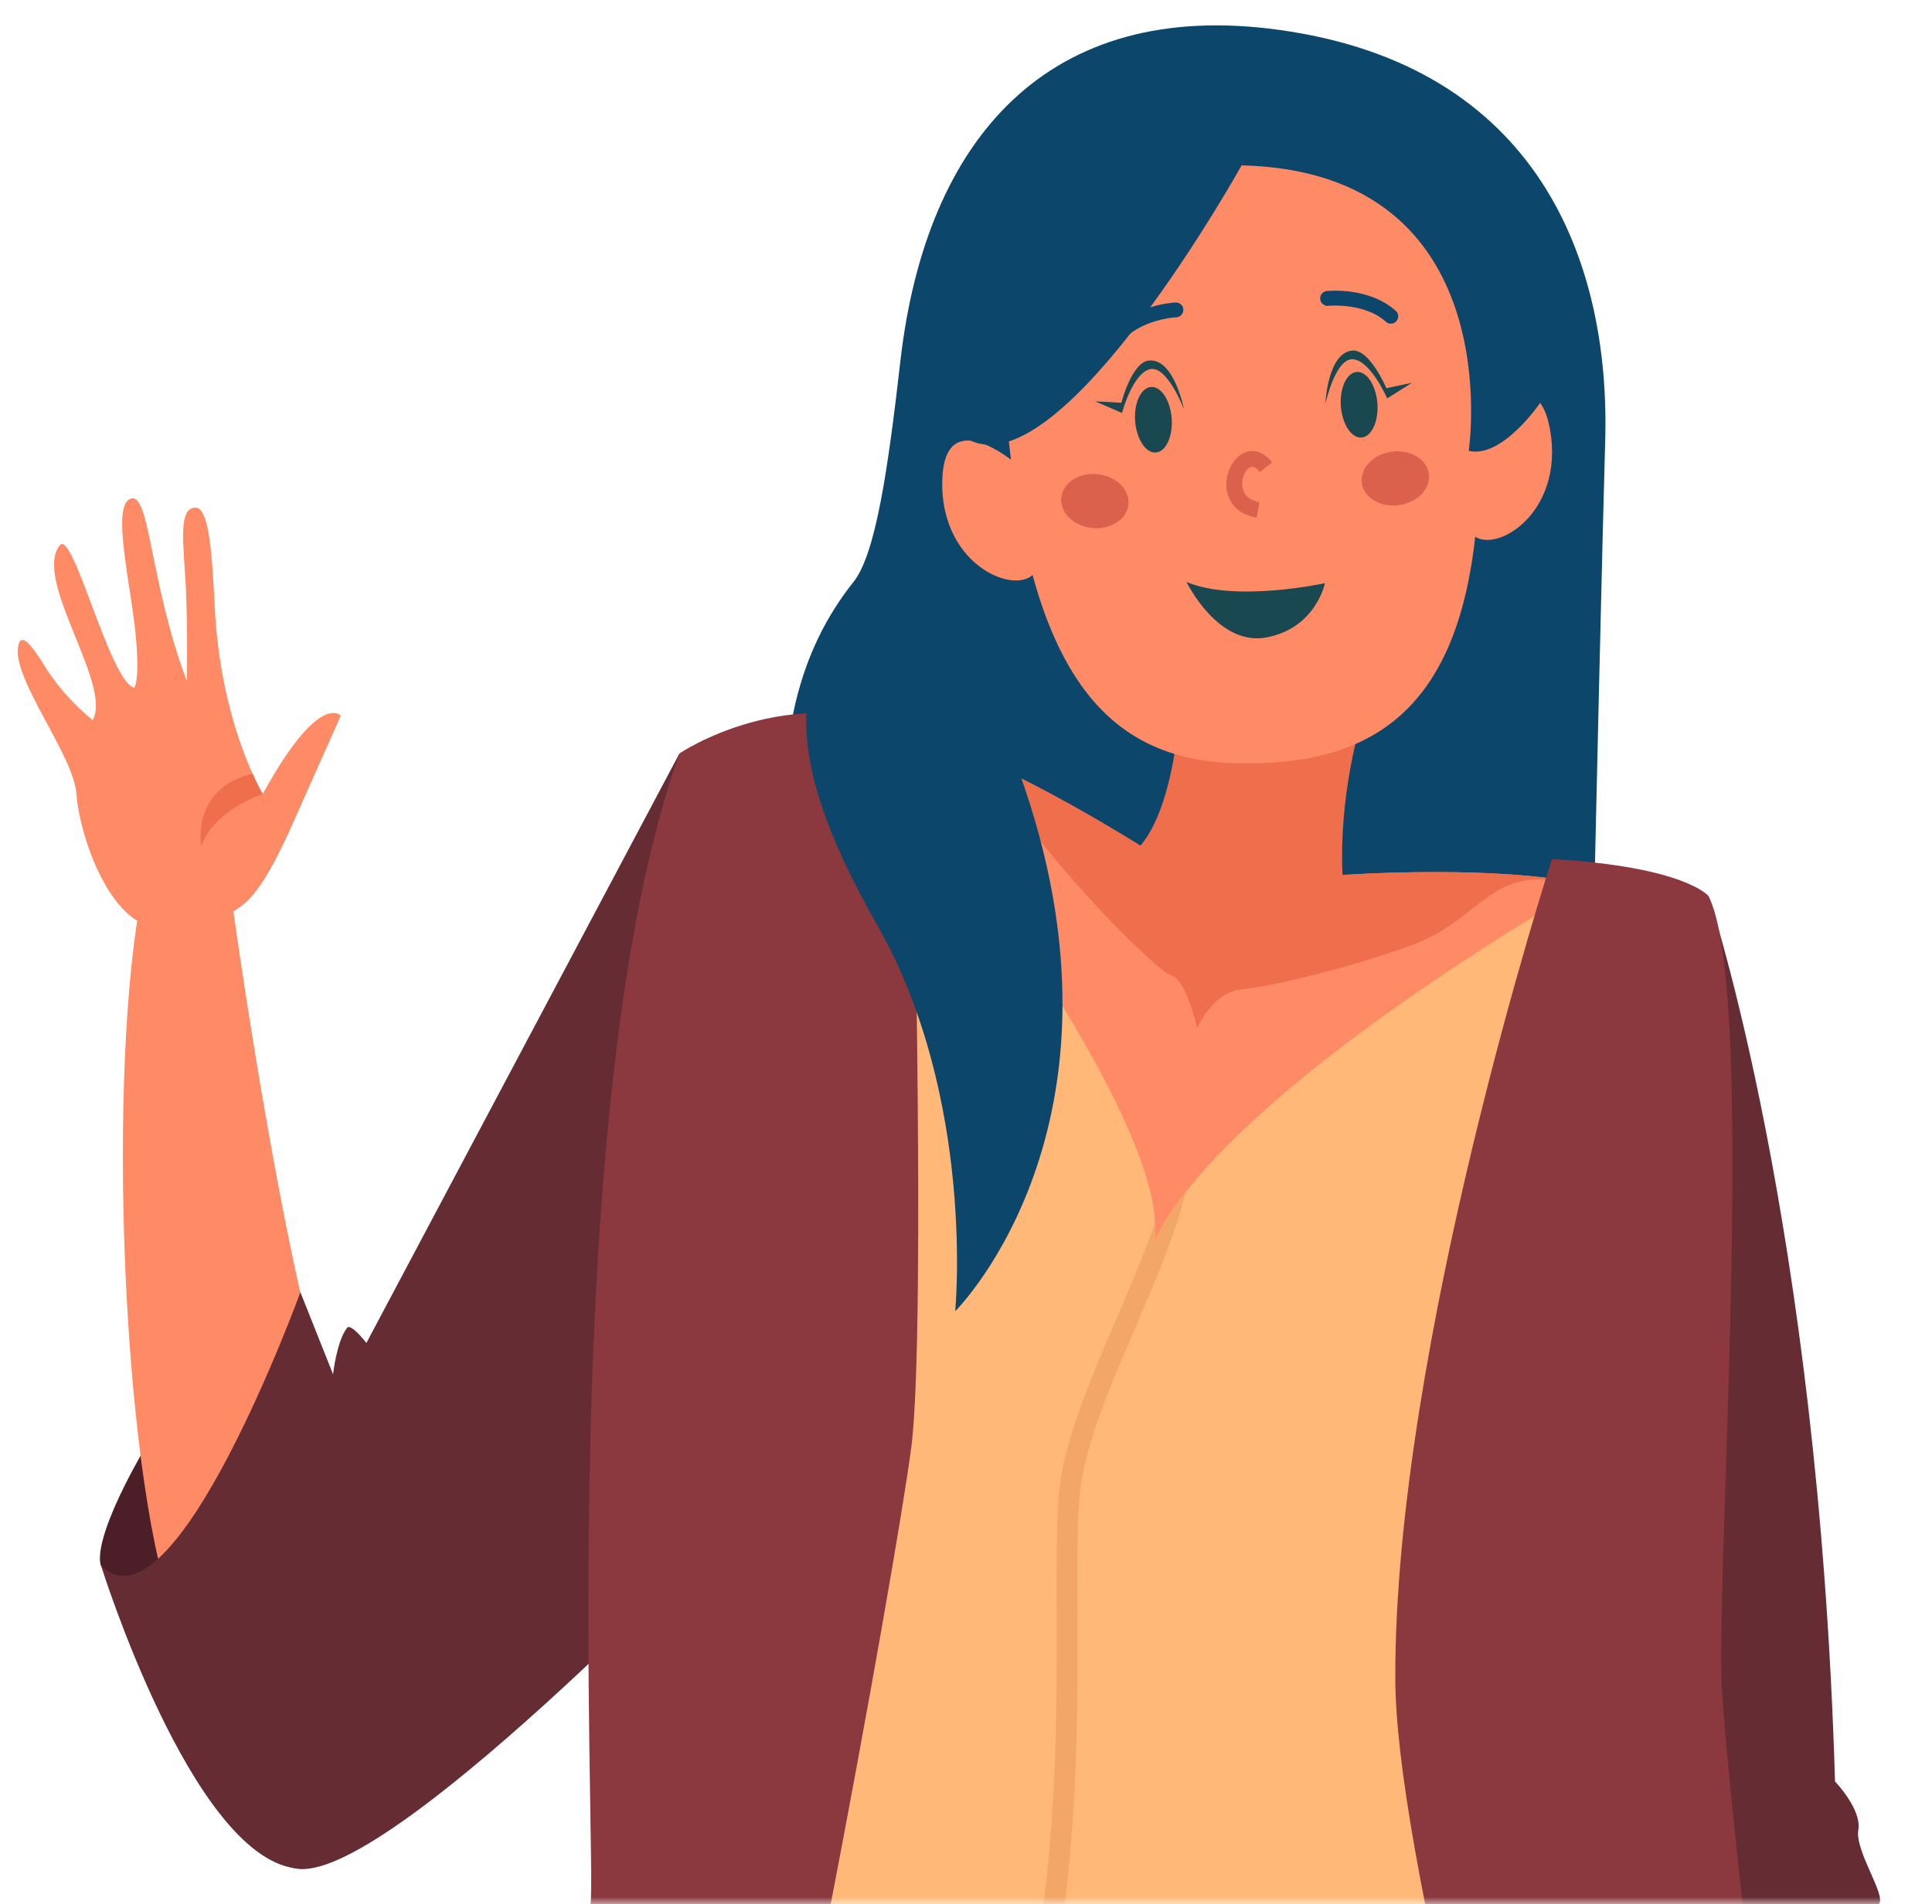 <svg width="139" height="137" viewBox="0 0 139 137" fill="none" xmlns="http://www.w3.org/2000/svg">
<mask id="mask0_250_617" style="mask-type:alpha" maskUnits="userSpaceOnUse" x="0" y="0" width="139" height="137">
<rect y="0.55" width="139" height="136.45" fill="#C4C4C4"/>
</mask>
<g mask="url(#mask0_250_617)">
<path d="M33.885 219.751C46.65 214.017 137.933 237.717 137.933 237.717C137.933 237.717 114.08 133.14 117.282 93.24C120.485 53.34 51.857 71.276 51.857 71.276L33.885 219.766V219.751Z" fill="#4C1E27"/>
<path d="M92.037 2.152C110.653 4.727 115.861 18.801 115.487 31.706C115.112 44.597 113.616 112.628 113.616 112.628C113.616 112.628 78.419 123.648 66.642 95.531C54.88 67.429 53.563 51.723 61.405 41.872C63.006 39.866 63.889 33.787 64.787 25.912C66.627 9.967 75.427 -0.154 92.037 2.152Z" fill="#0C476B"/>
<path d="M7.248 112.628C6.245 108.975 18.262 90.41 21.599 92.971C21.599 92.971 20.462 119.95 16.721 120.698C12.979 121.447 7.248 112.628 7.248 112.628Z" fill="#4C1E27"/>
<path d="M48.879 54.224L13.922 120.054C13.922 120.054 14.85 132.975 21.21 134.427C27.57 135.879 52.441 109.724 52.441 109.724L48.864 54.209L48.879 54.224Z" fill="#662C33"/>
<path d="M12.366 115.757C8.804 105.502 7.652 76.936 10.256 64.045L16.661 64.644C16.661 64.644 20.866 95.725 25.191 105.232C29.5 114.739 28.767 122.48 22.677 126.297C16.601 130.115 13.114 117.913 12.366 115.757Z" fill="#FF8B66"/>
<path d="M122.924 64.479C122.924 64.479 130.84 88.015 132.022 128.184C132.022 128.184 133.953 130.175 133.699 131.672C133.444 133.17 135.689 136.329 135.195 136.987C134.701 137.661 144.922 173.084 144.922 173.084C144.922 173.084 136.437 181.064 137.933 196.545L120.979 161.361C120.979 161.361 115.891 73.373 122.924 64.464V64.479Z" fill="#662C33"/>
<path d="M94.91 144.907C94.91 144.907 72.957 152.648 52.246 137.002C52.246 137.002 48.401 57.907 55.718 52.607C58.921 50.286 65.236 52.143 71.326 54.972C79.183 58.625 86.695 63.88 86.695 63.88C86.695 63.88 100.328 61.949 111.072 63.132C117.911 63.865 123.567 65.872 123.822 70.408C124.495 82.101 94.91 144.907 94.91 144.907Z" fill="#FF8B66"/>
<path d="M111.656 63.312C107.047 62.832 106.194 66.321 101.584 67.998C96.96 69.689 91.424 70.992 89.329 71.187C87.234 71.381 86.126 73.986 86.126 73.986C86.126 73.986 85.378 70.468 84.241 70.169C83.133 69.884 73.361 60.048 71.326 54.972C79.183 58.625 86.695 63.88 86.695 63.88C86.695 63.88 100.327 61.949 111.072 63.132C111.446 63.252 111.656 63.312 111.656 63.312Z" fill="#EF6E4B"/>
<path d="M84.944 37.725C84.944 37.725 86.695 58.835 80.814 61.859C80.814 61.859 85.154 69.869 96.781 64.988C96.781 64.988 94.821 54.134 102.512 41.228C107.66 32.59 84.929 37.71 84.929 37.71L84.944 37.725Z" fill="#EF6E4B"/>
<path d="M106.134 30.463C106.134 30.463 110.503 25.388 111.506 30.853C112.673 37.201 107.062 40.21 105.775 38.264C104.488 36.318 106.134 30.463 106.134 30.463Z" fill="#FF8B66"/>
<path d="M73.047 33.323C73.047 33.323 67.959 28.966 67.794 34.521C67.6 40.959 73.601 43.1 74.588 40.974C75.576 38.848 73.047 33.308 73.047 33.308V33.323Z" fill="#FF8B66"/>
<path d="M91.843 54.852C102.333 54.059 107.735 46.753 106.164 26.182C105.356 15.582 99.46 9.473 87.713 10.371C75.965 11.27 71.506 18.157 72.314 28.757C73.99 50.855 80.993 55.676 91.828 54.852H91.843Z" fill="#FF8B66"/>
<path d="M76.354 35.823C76.25 36.886 77.252 37.859 78.584 37.994C79.916 38.129 81.083 37.365 81.188 36.288C81.293 35.224 80.29 34.251 78.958 34.117C77.626 33.982 76.459 34.745 76.354 35.823Z" fill="#DB614D"/>
<path d="M97.978 34.761C98.128 35.823 99.325 36.527 100.657 36.347C101.989 36.153 102.946 35.15 102.797 34.087C102.647 33.024 101.45 32.32 100.118 32.5C98.786 32.694 97.828 33.697 97.978 34.761Z" fill="#DB614D"/>
<path d="M80.081 24.744C80.29 24.849 80.559 24.789 80.709 24.595C82.041 22.963 84.615 22.828 84.63 22.828C84.914 22.828 85.138 22.573 85.138 22.274C85.138 21.989 84.884 21.765 84.585 21.765C84.465 21.765 81.517 21.93 79.886 23.921C79.706 24.145 79.736 24.475 79.961 24.654C79.991 24.684 80.036 24.699 80.066 24.729L80.081 24.744Z" fill="#0C476B"/>
<path d="M95.284 21.96C95.374 22.005 95.464 22.02 95.569 22.005C95.599 22.005 98.158 21.75 99.714 23.157C99.923 23.352 100.268 23.337 100.462 23.112C100.657 22.903 100.642 22.558 100.417 22.364C98.502 20.642 95.584 20.927 95.449 20.942C95.165 20.971 94.955 21.226 94.985 21.525C95 21.72 95.12 21.87 95.284 21.945V21.96Z" fill="#0C476B"/>
<path d="M81.667 30.299C81.772 31.601 82.43 32.619 83.163 32.559C83.882 32.5 84.39 31.407 84.3 30.104C84.196 28.802 83.537 27.784 82.804 27.843C82.086 27.903 81.577 28.996 81.667 30.299Z" fill="#1A4850"/>
<path d="M96.467 29.221C96.571 30.523 97.23 31.542 97.963 31.482C98.681 31.422 99.19 30.329 99.1 29.026C98.996 27.724 98.337 26.706 97.604 26.766C96.886 26.826 96.377 27.918 96.467 29.221Z" fill="#1A4850"/>
<path d="M95.329 41.962C95.329 41.962 88.865 43.369 85.363 41.872C85.363 41.872 87.638 46.573 91.169 45.855C94.701 45.151 95.329 41.947 95.329 41.947V41.962Z" fill="#1A4850"/>
<path d="M85.153 29.386C85.153 29.386 83.956 26.241 82.714 26.571C81.472 26.9 80.724 29.715 80.724 29.715L78.793 28.877L80.679 28.981C80.679 28.981 81.427 26.032 82.684 25.942C84.465 25.792 85.168 29.386 85.168 29.386H85.153Z" fill="#1A4850"/>
<path d="M95.374 28.996C95.374 28.996 96.093 25.718 97.365 25.852C98.637 25.987 99.804 28.667 99.804 28.667L101.585 27.544L99.744 27.933C99.744 27.933 98.562 25.134 97.305 25.223C95.524 25.358 95.359 29.011 95.359 29.011L95.374 28.996Z" fill="#1A4850"/>
<path d="M89.643 37.006C89.867 37.111 90.122 37.201 90.406 37.246L90.615 36.138C89.673 35.958 89.418 35.404 89.374 34.955C89.314 34.341 89.643 33.727 89.987 33.608C90.182 33.533 90.406 33.653 90.63 33.967L91.528 33.278C90.735 32.245 89.897 32.425 89.568 32.559C88.73 32.889 88.146 33.997 88.236 35.075C88.311 35.958 88.82 36.647 89.628 37.021L89.643 37.006Z" fill="#DB614D"/>
<path d="M89.329 11.899C89.329 11.899 76.579 34.835 69.845 31.706C69.845 31.706 68.064 7.168 87.533 7.168C107.002 7.168 110.863 18.127 110.803 28.996C110.803 28.996 108.079 33.009 105.67 32.44C105.67 32.44 108.693 12.363 89.329 11.899Z" fill="#0C476B"/>
<path d="M123.837 79.092C121.098 95.501 112.344 156.51 74.813 148.65C74.648 148.62 74.469 148.575 74.304 148.545C73.795 148.441 73.301 148.336 72.823 148.231C37.686 140.655 48.146 137.002 48.146 137.002C48.146 137.002 33.885 49.088 61.973 51.783C61.973 51.783 82.639 77.669 83.103 87.97C83.148 88.539 83.103 89.078 82.999 89.542C83.088 89.257 83.552 88.015 85.273 85.814C88.49 81.712 96.182 74.256 114.244 63.596C114.244 63.596 126.575 62.668 123.837 79.092Z" fill="#FFB878"/>
<path d="M111.656 61.814C111.656 61.814 100.298 96.878 100.387 120.833C100.477 144.788 132.022 242.209 132.022 242.209C132.022 242.209 135.689 240.711 137.933 237.717C137.933 237.717 123.957 131.433 123.837 120.204C123.717 108.975 126.246 71.097 122.924 64.479C122.924 64.479 121.293 62.368 111.656 61.814Z" fill="#8B383E"/>
<path d="M65.565 52.681C65.565 52.681 66.687 95.441 65.565 104.124C64.442 112.808 55.673 161.077 50.84 177.606C46.006 194.119 39.931 227.985 39.931 227.985L33.9 219.751C33.9 219.751 30.114 186.454 33.9 169.611C37.686 152.767 42.056 140.7 42.489 137.002C42.923 133.304 39.886 79.181 48.894 54.209C48.894 54.209 56.751 48.864 65.58 52.667L65.565 52.681Z" fill="#8B383E"/>
<path d="M85.273 85.814C84.645 88.614 83.223 91.907 81.757 95.351C79.991 99.453 78.165 103.69 77.731 107.074C77.492 109.02 77.507 112.015 77.522 115.802C77.551 124.471 77.611 137.107 74.304 148.546C73.795 148.441 73.302 148.336 72.823 148.231C76.1 136.972 76.055 124.411 76.025 115.802C76.025 111.97 75.995 108.93 76.249 106.879C76.713 103.301 78.569 98.959 80.38 94.752C81.397 92.372 82.4 90.051 83.103 87.97C83.148 88.539 83.103 89.078 82.999 89.542C83.088 89.257 83.552 88.015 85.273 85.814Z" fill="#F2A668"/>
<path d="M21.614 92.971C21.614 92.971 12.501 118.018 7.263 112.628C7.263 112.628 13.743 133.424 21.225 134.427C28.707 135.43 32.209 105.487 32.209 105.487C32.209 105.487 25.714 94.573 24.966 95.546C24.218 96.519 23.963 98.884 23.963 98.884L21.614 92.986V92.971Z" fill="#662C33"/>
<path d="M63.485 41.108C56.466 47.217 56.002 54.089 63.111 66.56C70.219 79.032 68.722 94.348 68.722 94.348C68.722 94.348 82.909 80.304 72.823 54.209L63.485 41.093V41.108Z" fill="#0C476B"/>
<path d="M24.517 51.499L21.135 59.089C17.768 66.695 16.721 65.707 12.351 66.71C8.266 67.653 5.722 60.377 5.497 57.098C5.288 54.328 0.858 48.834 1.307 46.498C1.487 45.555 2.1 46.109 3.268 48.01C4.644 50.241 6.664 51.813 6.664 51.813C8.116 49.283 2.34 41.707 4.3 39.237C5.258 38.039 7.921 49.148 9.672 49.478C9.672 49.478 10.286 48.609 9.418 43.055C8.924 39.866 8.385 36.587 9.238 35.973C10.795 34.865 10.675 41.722 13.443 48.998C13.443 48.998 13.518 45.48 13.369 42.216C13.219 39.237 12.77 36.467 14.102 36.527C15.194 36.572 15.299 41.228 15.479 44.193C15.823 49.717 17.274 53.685 18.172 55.676C18.591 56.634 18.905 57.128 18.905 57.128C22.991 49.672 24.517 51.499 24.517 51.499Z" fill="#FF8B66"/>
<path d="M18.905 57.128C18.905 57.128 15.419 58.251 14.476 60.886C14.476 60.886 13.728 56.709 18.172 55.676C18.591 56.634 18.905 57.128 18.905 57.128Z" fill="#EF6E4B"/>
</g>
</svg>
